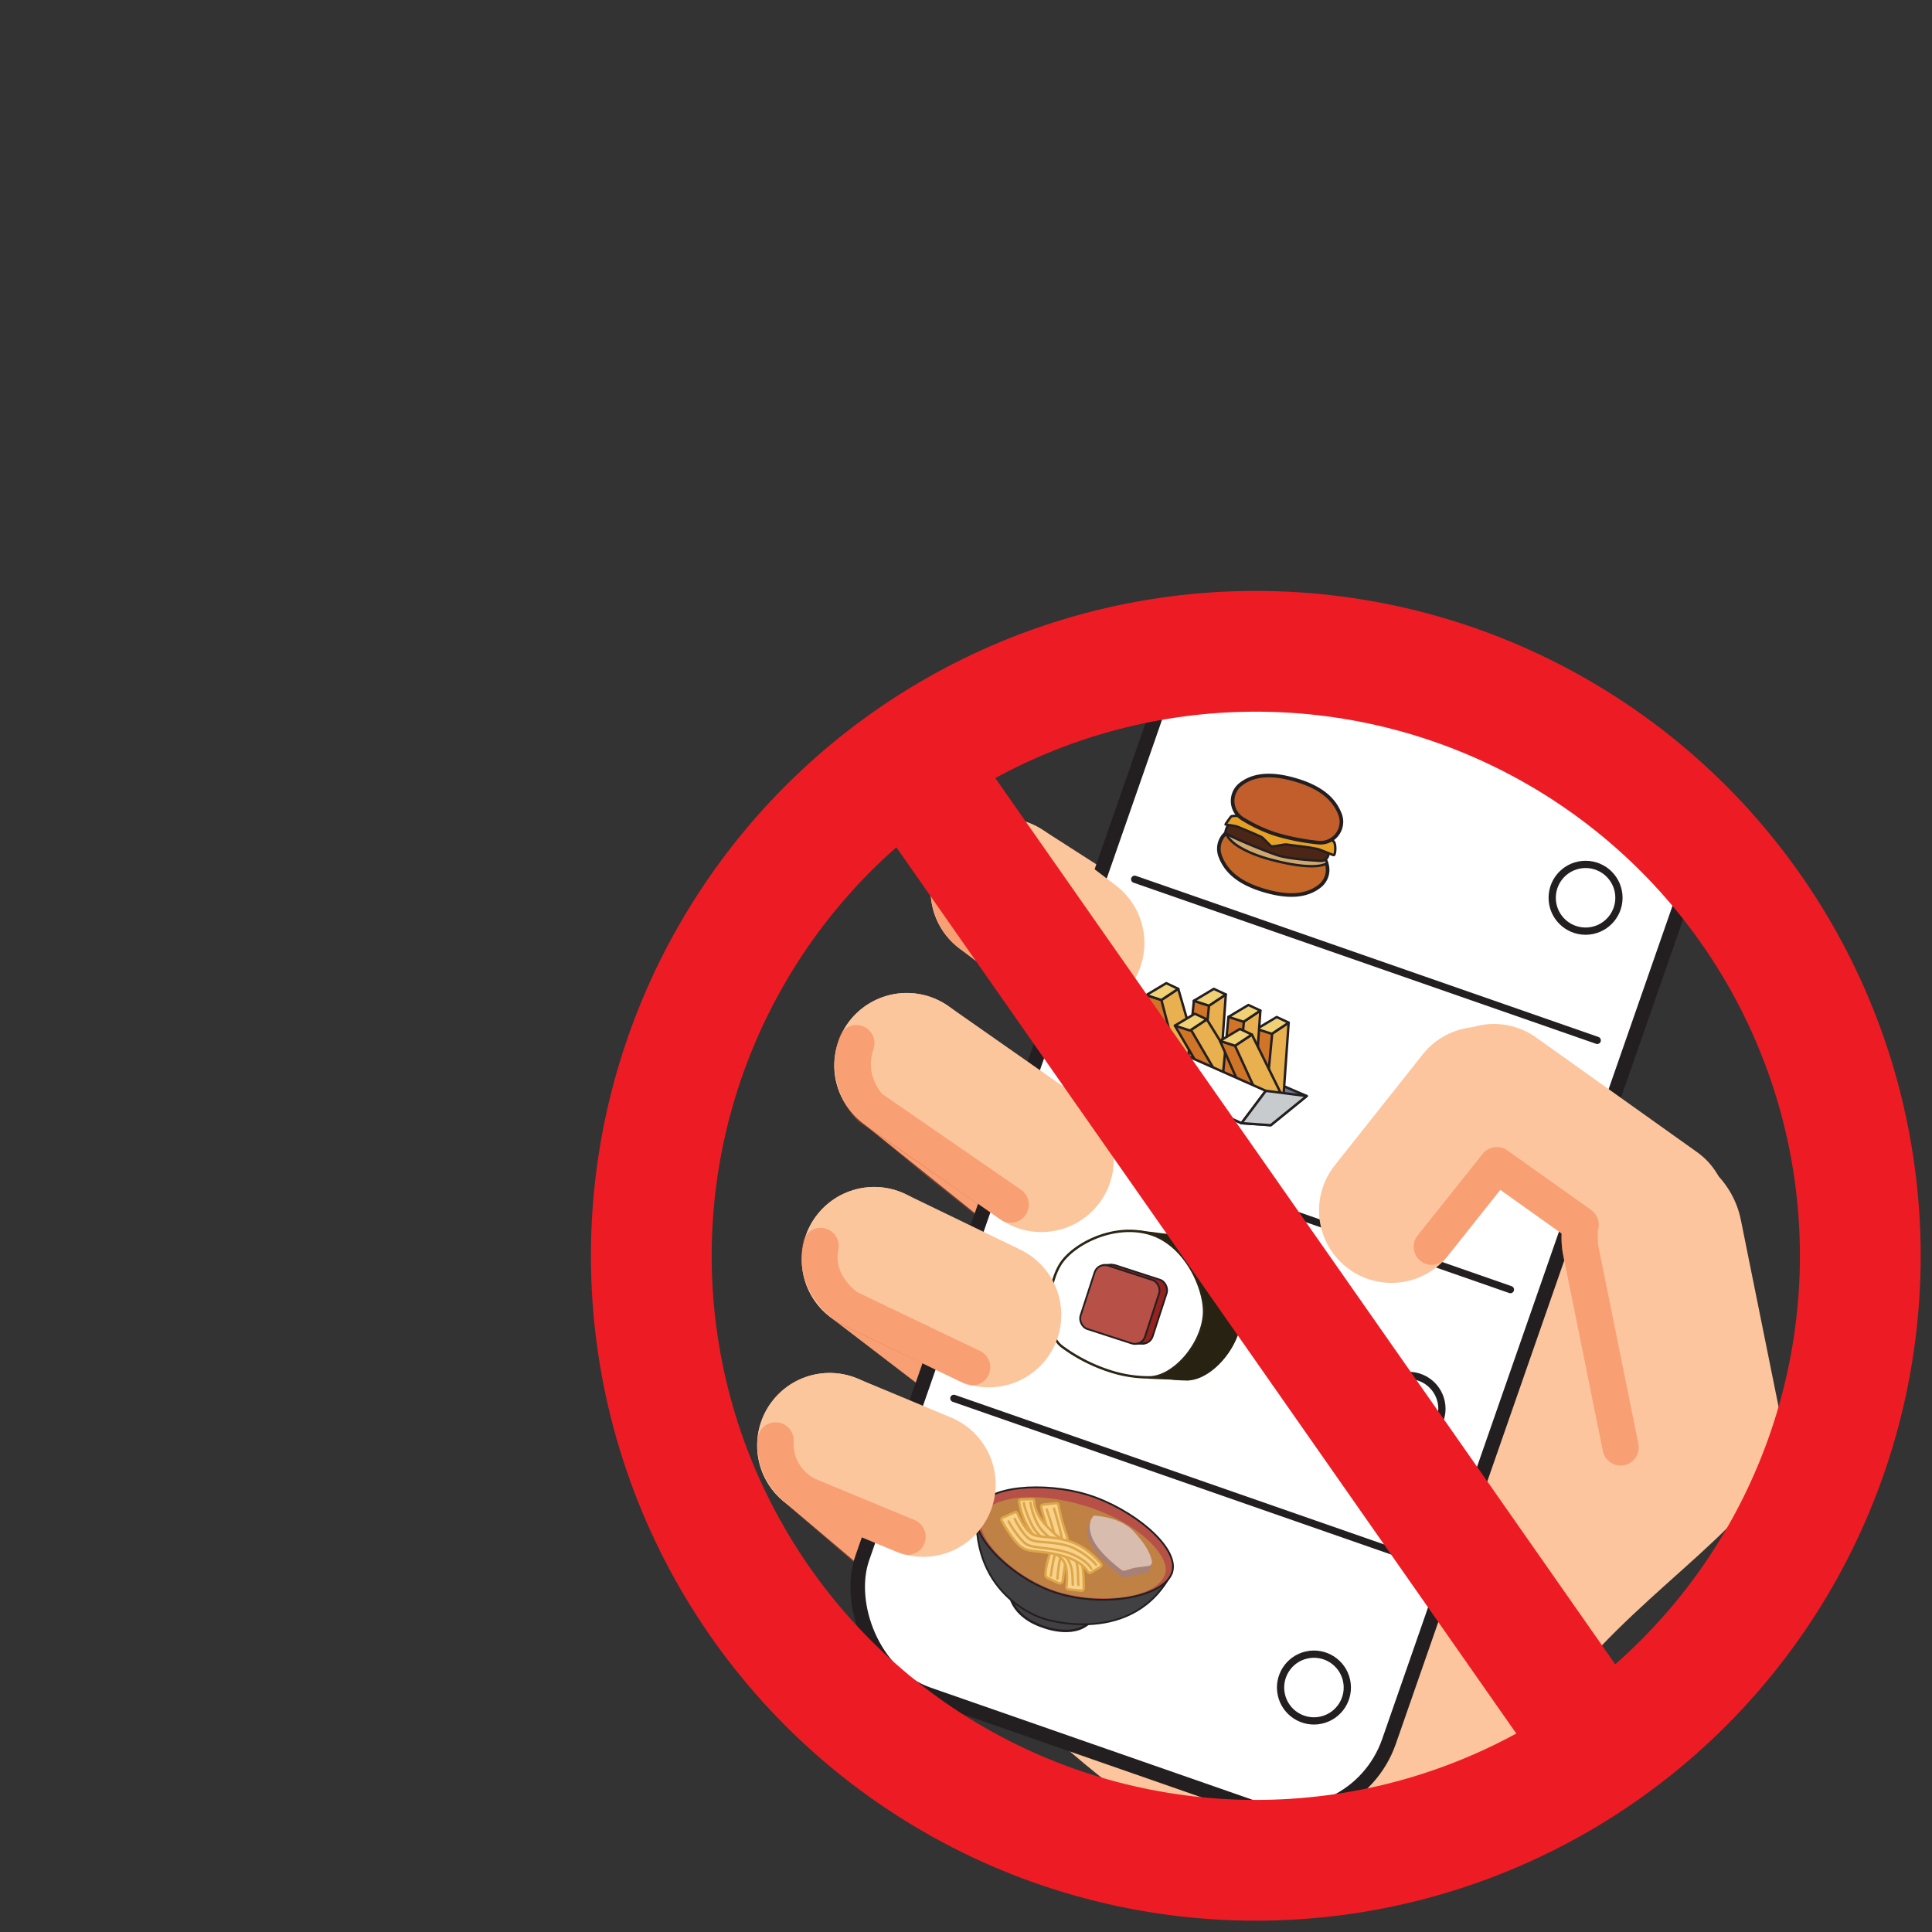 <svg xmlns="http://www.w3.org/2000/svg" viewBox="-20 -20 800 800"><rect x="-20" y="-20" width="800" height="800" fill="#333333" stroke="none"/><defs><style>.cls-1{fill:#fcc59d;}.cls-2,.cls-23,.cls-3,.cls-30,.cls-34,.cls-35,.cls-36,.cls-5,.cls-6{fill:none;}.cls-2,.cls-32,.cls-33{stroke:#fcc59d;}.cls-10,.cls-11,.cls-12,.cls-2,.cls-23,.cls-29,.cls-3,.cls-30,.cls-32,.cls-33,.cls-34,.cls-35,.cls-4,.cls-5,.cls-6,.cls-7,.cls-8,.cls-9{stroke-linecap:round;}.cls-13,.cls-14,.cls-15,.cls-16,.cls-17,.cls-18,.cls-19,.cls-2,.cls-21,.cls-22,.cls-23,.cls-24,.cls-25,.cls-3,.cls-30,.cls-31,.cls-35,.cls-36{stroke-miterlimit:10;}.cls-2,.cls-32,.cls-35{stroke-width:60px;}.cls-3,.cls-34{stroke:#f15a29;stroke-width:15px;opacity:0.35;}.cls-11,.cls-19,.cls-4{fill:#fff;}.cls-10,.cls-11,.cls-12,.cls-13,.cls-14,.cls-15,.cls-16,.cls-17,.cls-18,.cls-21,.cls-22,.cls-23,.cls-24,.cls-25,.cls-4,.cls-5,.cls-6,.cls-7,.cls-8,.cls-9{stroke:#231f20;}.cls-10,.cls-11,.cls-12,.cls-29,.cls-32,.cls-33,.cls-34,.cls-4,.cls-5,.cls-6,.cls-7,.cls-8,.cls-9{stroke-linejoin:round;}.cls-4{stroke-width:6px;}.cls-5{stroke-width:10px;}.cls-6{stroke-width:3px;}.cls-7{fill:#70758c;}.cls-8{fill:#e8b04e;}.cls-9{fill:#d07428;}.cls-10{fill:#f1d176;}.cls-12{fill:#c8cbcd;}.cls-13{fill:#c46728;}.cls-13,.cls-18{stroke-width:1.5px;}.cls-14{fill:#cea86f;}.cls-15{fill:#4b2616;}.cls-16{fill:#592c14;}.cls-17{fill:#e79f24;}.cls-18{fill:#c15e2b;}.cls-19{stroke:#2b2514;}.cls-20{fill:#272211;}.cls-21{fill:#94231f;}.cls-21,.cls-22,.cls-23,.cls-25{stroke-width:0.75px;}.cls-22{fill:#b75148;}.cls-24,.cls-25{fill:#414042;}.cls-26{fill:#bf8244;}.cls-27{fill:#a78076;}.cls-28{fill:#d8bcae;}.cls-29,.cls-31{fill:#f8d28b;}.cls-29,.cls-30,.cls-31{stroke:#dda649;}.cls-32,.cls-33{fill:#eebb94;}.cls-33{stroke-width:75px;}.cls-35{stroke:#fcc69d;}.cls-36{stroke:#ed1c24;stroke-width:50px;}</style></defs><g id="Layer_4" data-name="Layer 4"><path class="cls-1" d="M717.36,578.75c-5.64,30-55,57-87.9,98.32-45,56.56-76.84,81.59-100.53,80.16C461.56,753.13,412.1,693.38,365,652.17c-48.07-42.06,2.3-52.24,3.45-68.47,8.67-122,117.16-180.61,130.26-187.79,0,0,56,23.08,118.68,73.63S717.36,578.75,717.36,578.75Z"/><line class="cls-2" x1="492.64" y1="411.17" x2="395.35" y2="348.77"/><line class="cls-2" x1="427.8" y1="479.3" x2="355.47" y2="421.17"/><line class="cls-2" x1="394.84" y1="541.94" x2="341.98" y2="501.5"/><line class="cls-2" x1="402.53" y1="645.24" x2="323.53" y2="578.51"/><path class="cls-3" d="M383,367.55l87,54.84s-26.41,22.88-30.45,28.27"/><path class="cls-3" d="M397.72,509.75c1-5.2,7-13.24,9.29-17.77-63.29-50.83-13.47-10.08-66-53.55"/><path class="cls-3" d="M329.23,519.94l50.27,38.95a204.12,204.12,0,0,0-3.74,28.75"/><line class="cls-3" x1="381.48" y1="658.39" x2="309.31" y2="596.02"/></g><g id="Layer_6" data-name="Layer 6"><rect class="cls-4" x="393.94" y="244.49" width="230.95" height="473.74" rx="44.38" transform="translate(832.11 1103.52) rotate(-160.79)"/><line class="cls-5" x1="637.96" y1="280.4" x2="534.7" y2="244.43"/><line class="cls-6" x1="605.43" y1="514" x2="413.9" y2="447.28"/><line class="cls-6" x1="641.38" y1="410.8" x2="449.85" y2="344.08"/><line class="cls-6" x1="566.49" y1="625.76" x2="374.97" y2="559.03"/><circle class="cls-6" cx="563.25" cy="563.35" r="13.82"/><circle class="cls-6" cx="602.38" cy="451.04" r="13.82"/><circle class="cls-6" cx="636.55" cy="351.75" r="13.82"/><circle class="cls-6" cx="524.08" cy="678.77" r="13.82" transform="translate(-134.59 129.64) rotate(-12.51)"/></g><g id="Layer_8" data-name="Layer 8"><polygon class="cls-7" points="452.13 408.61 456.29 428.05 494.09 445.08 506.19 445.92 521.07 433.84 475.95 414.43 452.13 408.61"/><polyline class="cls-8" points="506.63 408.09 513.61 403.45 511.13 438.59 503.26 443.42"/><polygon class="cls-9" points="503.47 442.77 506.84 407.44 500.6 405.42 497.01 441.39 503.47 442.77"/><polygon class="cls-10" points="506.63 408.09 513.61 403.45 508.65 401.13 500.39 406.06 506.63 408.09"/><polyline class="cls-8" points="460.9 394.07 467.88 389.44 478.36 425.69 470.49 430.51"/><polygon class="cls-9" points="470.49 430.51 460.9 394.07 454.65 392.05 464.03 429.13 470.49 430.51"/><polyline class="cls-8" points="480.61 396.43 487.58 391.79 485.1 426.93 477.23 431.75"/><polygon class="cls-9" points="477.23 431.75 480.61 396.43 474.36 394.4 470.77 430.37 477.23 431.75"/><polygon class="cls-10" points="480.61 396.43 487.58 391.79 482.63 389.46 474.36 394.4 480.61 396.43"/><polyline class="cls-8" points="472.74 406.73 479.72 402.09 498.26 432.04 490.39 436.86"/><polygon class="cls-9" points="490.6 436.21 472.95 406.08 466.49 404.7 484.14 434.83 490.6 436.21"/><polygon class="cls-10" points="472.74 406.73 479.72 402.09 474.76 399.76 466.49 404.7 472.74 406.73"/><polyline class="cls-8" points="494.92 403.1 501.9 398.46 499.42 433.6 491.55 438.42"/><polygon class="cls-9" points="491.76 437.78 495.13 402.45 488.68 401.07 485.3 436.4 491.76 437.78"/><polygon class="cls-10" points="494.92 403.1 501.9 398.46 496.94 396.14 488.68 401.07 494.92 403.1"/><polyline class="cls-8" points="491.4 413.02 498.38 408.39 512.41 436.87 504.53 441.69"/><polygon class="cls-9" points="504.53 441.69 491.4 413.02 485.16 411 498.08 440.31 504.53 441.69"/><polygon class="cls-10" points="491.4 413.02 498.38 408.39 493.43 406.06 485.16 411 491.4 413.02"/><polygon class="cls-11" points="456.29 428.05 494.09 445.08 504.15 431.69 452.13 408.61 456.29 428.05"/><polygon class="cls-12" points="494.09 445.08 506.19 445.92 521.07 433.84 504.15 431.69 494.09 445.08"/><polygon class="cls-10" points="460.9 394.07 467.88 389.44 462.92 387.11 454.65 392.05 460.9 394.07"/></g><g id="Layer_7" data-name="Layer 7"><path class="cls-13" d="M485.16,334.23a8.67,8.67,0,0,1,9.23-11.38,92.66,92.66,0,0,1,17.74,3.53,63.69,63.69,0,0,1,13.32,6.21,8.88,8.88,0,0,1,3.86,4.93,8.53,8.53,0,0,1-2.82,9.37c-5.06,4-12.35,5-22.94,1.88S487.49,340.79,485.16,334.23Z"/><path class="cls-14" d="M529.31,337.52c-5.64,3.24-22.07-1.32-22.07-1.32-.64-.13-16.77-4-19.54-11.09,0,0,.42-2.88,7.29-2.15a83.79,83.79,0,0,1,17.14,3.42c4.22,1.41,11,4.09,13.32,6.21S530.09,337.07,529.31,337.52Z"/><path class="cls-15" d="M531.17,329.38,530,334.17a3,3,0,0,1-3,2.29c-4.42-.23-13.61-.85-18.18-2.38C502.63,332,488.38,326,487.6,325s2.36-5.88,2.36-5.88"/><path class="cls-16" d="M510.51,328.86a8.69,8.69,0,0,1-1.88-.5c-3.53-1.38-16.31-6.46-18.53-8.82-.16-.17-.2-.31-.14-.42.82-1.59,21.78,2.18,24.62,2.7.23,0,.44.09.66.15,2.29.6,15.32,4.15,15.94,7.1S514.81,329.51,510.51,328.86Z"/><path class="cls-17" d="M512.57,329.68c-.65-.09-5.52,1-6.13.75s-3.33-3.5-4.17-3.88c-3.57-1.64-6-2.56-9.6-4.13-1.29-.57-5.07-.9-5.2-1s2.15-3.12,2.21-3.23c.82-1.59,21.6,2.45,24.45,3q.33.06.66.15c1.76.46,13.5,3.91,17.36,7,1.16.93.84,5.6.16,5.76-.24.06-5.51-2.26-6.82-2.54C521.54,330.65,515.79,330.17,512.57,329.68Z"/><path class="cls-18" d="M535,317.51a8.68,8.68,0,0,1-9.24,11.39A94.28,94.28,0,0,1,508,325.37a64.19,64.19,0,0,1-13.32-6.22,8.74,8.74,0,0,1-1.05-14.3c5.07-4,12.35-5,22.94-1.87S532.62,311,535,317.51Z"/></g><g id="Layer_10" data-name="Layer 10"><polygon class="cls-19" points="468.39 492.08 451.66 489.98 456.11 550.42 471.74 551.06 468.39 492.08"/><path class="cls-20" d="M494.23,525.21c-.66,12.8-12.58,26.34-22.67,26.43a52.35,52.35,0,0,1-16.33-2.59A68.66,68.66,0,0,1,435.5,539c-8.15-6-6.12-26-.57-34.42,5.33-8.11,21.48-16.49,36.13-12.55C486.69,496.17,494.74,515.33,494.23,525.21Z"/><path class="cls-19" d="M478.56,523.91c-.67,12.8-12.58,26.35-22.67,26.43a52.45,52.45,0,0,1-16.34-2.59,68.84,68.84,0,0,1-19.72-10.09c-8.15-6-6.12-26-.58-34.43,5.33-8.11,21.48-16.48,36.14-12.55C471,494.88,479.07,514,478.56,523.91Z"/><rect class="cls-21" x="432.78" y="506.26" width="28.08" height="27.62" rx="4.36" transform="translate(711.18 1152.71) rotate(-162.01)"/><rect class="cls-22" x="429.64" y="506.35" width="28.08" height="27.62" rx="4.36" transform="translate(705.04 1151.92) rotate(-162.01)"/><line class="cls-23" x1="453.65" y1="536.26" x2="450.8" y2="536.42"/><line class="cls-23" x1="440.2" y1="503.7" x2="436.74" y2="503.85"/></g><g id="Layer_11" data-name="Layer 11"><path class="cls-24" d="M398.38,641.38c2.51,9,13.17,12.06,13.17,12.06s12.76,5.3,19.83-1.8"/><path class="cls-25" d="M384.44,605.21c-2.2,36.81,28,45.14,28,45.14s37.15,12,53-19.58"/><path class="cls-22" d="M430.48,599c-17.62-5.47-42.32-4-46,6.21-3.63,10,13.29,27.11,30.69,33.56,20.4,7.56,47.34,2.7,50.27-8C468.22,620.45,448.7,604.66,430.48,599Z"/><path class="cls-26" d="M429.26,603.54c-21.71-6.66-40.23-3.4-42.81,4.53-3,9.27,13.71,24.52,28.84,30.07,17.72,6.5,43.56,4.43,47.16-6.38C464.85,624.58,451.51,610.36,429.26,603.54Z"/><path class="cls-27" d="M456.9,627.25l-1.11,3.7-10.45,2.42s-12.42-8.42-14.5-16.08c0,0-2.43-3.66,2.15-9.71"/><path class="cls-28" d="M455.52,628.45l-5.73.74a1.27,1.27,0,0,0-.28.06l-3.61,1.08a1.69,1.69,0,0,1-1.51-.26c-2.31-1.72-9.7-7.53-12.06-13.13-2.8-6.66.66-9.36.66-9.36s10.58.34,16.27,6.38c4.86,5.16,6.91,8.87,7.72,12.45A1.71,1.71,0,0,1,455.52,628.45Z"/><path class="cls-29" d="M418.25,635.54a1.27,1.27,0,0,0,1.83-1c.45-3.63,2.22-14.87,2.07-16.13a8.78,8.78,0,0,0-.44-2.58,77.36,77.36,0,0,1-3.43-12.61.87.87,0,0,0-1-.8l-5.4.6a.88.88,0,0,0-.77,1c.44,2.23,3.52,11.26,4.06,15.46.42,3.31-2.09,7-2.23,12.34,0,.8.09,1,.88,1.6Z"/><path class="cls-30" d="M413.43,605.07s3.25,9.33,3.7,12.79-.48,6.1-1,8.62-1,6-1,6"/><path class="cls-30" d="M416.45,604.67s2.92,9.57,3.32,12.93-.58,6.87-1.11,9.39a58.37,58.37,0,0,0-.8,6.68"/><path class="cls-31" d="M402.83,600.9a.89.89,0,0,0-.85,1c.41,2.54,1.93,9.44,6.81,14.66,6.09,6.51,10.95,7.29,12.34,11.31,1.06,3.07.67,7.4.43,9.25a.87.87,0,0,0,.78,1l5.41.56a.89.89,0,0,0,1-.86c0-2.28,0-8.1-1.15-12.17-1.49-5.22-6.09-5.63-13.34-12.87-5.32-5.31-6-9.41-6-11.13a.87.87,0,0,0-.9-.88Z"/><path class="cls-30" d="M426.55,636.21c-.47-2.43,1-11.12-4.44-14.46-6.92-4.26-10.44-7.11-12.35-10.47a29.57,29.57,0,0,1-3.07-9"/><path class="cls-30" d="M424.24,636.2c-.31-2.5.74-9.27-4.6-13-5.65-4-9.31-7.14-11.26-9.86-1.72-2.41-4.33-9.27-4.42-11"/><path class="cls-31" d="M435.65,628.83a.89.89,0,0,0,.24-1.32c-1.63-2-6.38-7.23-13.2-9.33-8.52-2.63-13.13-.9-16.33-3.69-2.45-2.14-4.26-6.09-5-7.82a.88.88,0,0,0-1.17-.47l-5,2.21a.88.88,0,0,0-.42,1.23c1.1,2,4,7,7,10,3.89,3.79,8.08,1.86,18,4.54,7.26,2,9.85,5.2,10.7,6.7a.88.88,0,0,0,1.22.31Z"/><path class="cls-30" d="M433.87,628c-1.31-2.1-7.47-6.82-12.31-8.08-7.87-2.06-12.82-.6-15.82-3.05-2.3-1.88-4.87-6.4-5.57-7.95"/><path class="cls-30" d="M431.87,629.52c-1.19-2.22-5.43-5.63-11.78-7.21-6.7-1.67-12.46-1.17-15.25-3-2.49-1.63-6.49-7.76-7.19-9.31"/></g><g id="Layer_5" data-name="Layer 5"><line class="cls-32" x1="665.32" y1="481.51" x2="598.62" y2="434"/><line class="cls-32" x1="592.66" y1="435.2" x2="556.18" y2="481.21"/><line class="cls-33" x1="664.09" y1="492.55" x2="679.83" y2="570.53"/><path class="cls-34" d="M651.05,579.34l-16.76-82.93s-.57-6.09.21-9.28l-34.68-24.66-26.93,33.79"/></g><g id="Layer_12" data-name="Layer 12"><line class="cls-35" x1="395.35" y1="348.77" x2="423.88" y2="370.51"/><line class="cls-35" x1="355.47" y1="421.17" x2="411.2" y2="460.17"/><line class="cls-35" x1="341.98" y1="501.5" x2="389.46" y2="524.47"/><line class="cls-35" x1="323.53" y1="578.51" x2="362.29" y2="594.66"/><path class="cls-3" d="M413.54,390.66,380,365.3a23.67,23.67,0,0,1-5.51-25.66"/><path class="cls-3" d="M398.52,478.81l-58.19-40.15s-11.17-10.87-5.72-26.74"/><path class="cls-3" d="M382.55,546.15l-51.31-24.57s-14.74-9.38-11.44-25.67"/><path class="cls-3" d="M355.8,616.32l-41.43-17.18a23.67,23.67,0,0,1-13.2-22.69"/></g><g id="Layer_13" data-name="Layer 13"><circle class="cls-36" cx="500" cy="500" r="250.31"/><line class="cls-36" x1="355.96" y1="294.09" x2="644.04" y2="705.91"/></g></svg>